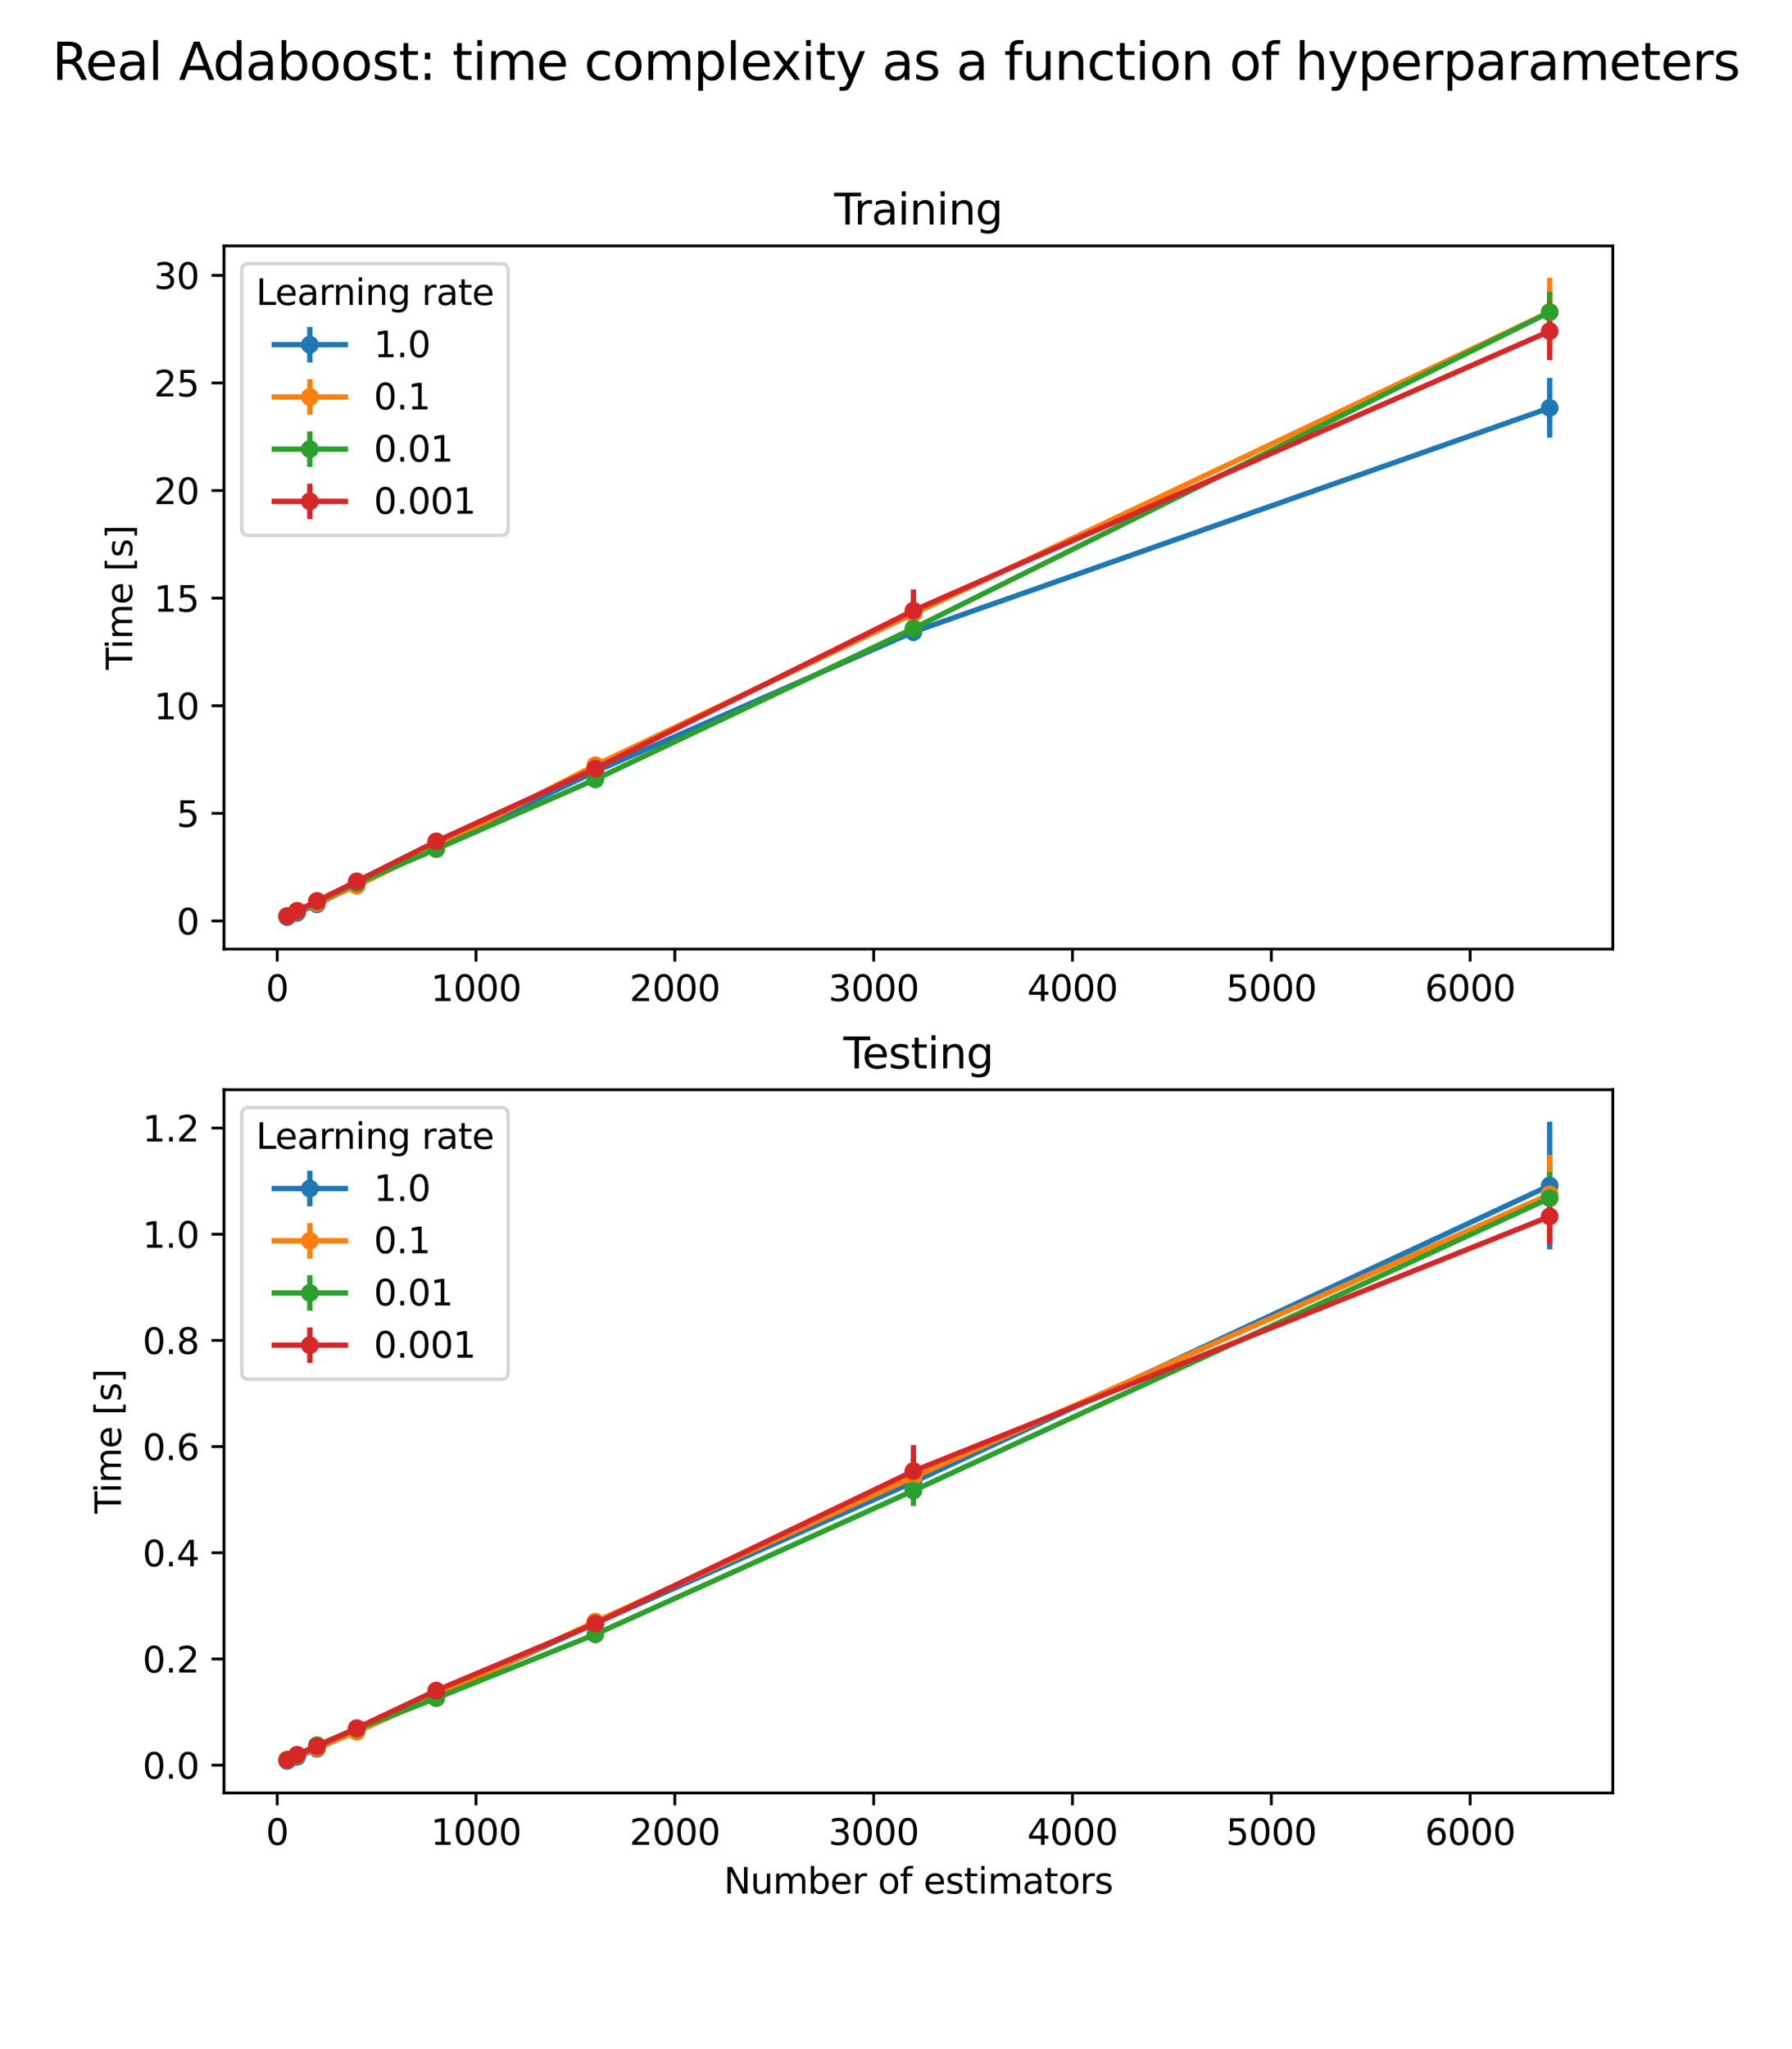 <?xml version="1.0" encoding="utf-8" standalone="no"?>
<!DOCTYPE svg PUBLIC "-//W3C//DTD SVG 1.1//EN"
  "http://www.w3.org/Graphics/SVG/1.1/DTD/svg11.dtd">
<svg xmlns:xlink="http://www.w3.org/1999/xlink" width="504pt" height="576pt" viewBox="0 0 504 576" xmlns="http://www.w3.org/2000/svg" version="1.1">
 <defs>
  <style type="text/css">*{stroke-linejoin: round; stroke-linecap: butt}</style>
 </defs>
 <g id="figure_1">
  <g id="patch_1">
   <path d="M 0 576 
L 504 576 
L 504 0 
L 0 0 
z
" style="fill: #ffffff"/>
  </g>
  <g id="axes_1">
   <g id="patch_2">
    <path d="M 63 266.793 
L 453.6 266.793 
L 453.6 69.12 
L 63 69.12 
z
" style="fill: #ffffff"/>
   </g>
   <g id="matplotlib.axis_1">
    <g id="xtick_1">
     <g id="line2d_1">
      <defs>
       <path id="m197d741c62" d="M 0 0 
L 0 3.5 
" style="stroke: #000000; stroke-width: 0.8"/>
      </defs>
      <g>
       <use xlink:href="#m197d741c62" x="77.959" y="266.793" style="stroke: #000000; stroke-width: 0.8"/>
      </g>
     </g>
     <g id="text_1">
      <!-- 0 -->
      <g transform="translate(74.777 281.391)scale(0.1 -0.1)">
       <defs>
        <path id="DejaVuSans-30" d="M 2034 4250 
Q 1547 4250 1301 3770 
Q 1056 3291 1056 2328 
Q 1056 1369 1301 889 
Q 1547 409 2034 409 
Q 2525 409 2770 889 
Q 3016 1369 3016 2328 
Q 3016 3291 2770 3770 
Q 2525 4250 2034 4250 
z
M 2034 4750 
Q 2819 4750 3233 4129 
Q 3647 3509 3647 2328 
Q 3647 1150 3233 529 
Q 2819 -91 2034 -91 
Q 1250 -91 836 529 
Q 422 1150 422 2328 
Q 422 3509 836 4129 
Q 1250 4750 2034 4750 
z
" transform="scale(0.016)"/>
       </defs>
       <use xlink:href="#DejaVuSans-30"/>
      </g>
     </g>
    </g>
    <g id="xtick_2">
     <g id="line2d_2">
      <g>
       <use xlink:href="#m197d741c62" x="133.878" y="266.793" style="stroke: #000000; stroke-width: 0.8"/>
      </g>
     </g>
     <g id="text_2">
      <!-- 1000 -->
      <g transform="translate(121.153 281.391)scale(0.1 -0.1)">
       <defs>
        <path id="DejaVuSans-31" d="M 794 531 
L 1825 531 
L 1825 4091 
L 703 3866 
L 703 4441 
L 1819 4666 
L 2450 4666 
L 2450 531 
L 3481 531 
L 3481 0 
L 794 0 
L 794 531 
z
" transform="scale(0.016)"/>
       </defs>
       <use xlink:href="#DejaVuSans-31"/>
       <use xlink:href="#DejaVuSans-30" x="63.623"/>
       <use xlink:href="#DejaVuSans-30" x="127.246"/>
       <use xlink:href="#DejaVuSans-30" x="190.869"/>
      </g>
     </g>
    </g>
    <g id="xtick_3">
     <g id="line2d_3">
      <g>
       <use xlink:href="#m197d741c62" x="189.798" y="266.793" style="stroke: #000000; stroke-width: 0.8"/>
      </g>
     </g>
     <g id="text_3">
      <!-- 2000 -->
      <g transform="translate(177.073 281.391)scale(0.1 -0.1)">
       <defs>
        <path id="DejaVuSans-32" d="M 1228 531 
L 3431 531 
L 3431 0 
L 469 0 
L 469 531 
Q 828 903 1448 1529 
Q 2069 2156 2228 2338 
Q 2531 2678 2651 2914 
Q 2772 3150 2772 3378 
Q 2772 3750 2511 3984 
Q 2250 4219 1831 4219 
Q 1534 4219 1204 4116 
Q 875 4013 500 3803 
L 500 4441 
Q 881 4594 1212 4672 
Q 1544 4750 1819 4750 
Q 2544 4750 2975 4387 
Q 3406 4025 3406 3419 
Q 3406 3131 3298 2873 
Q 3191 2616 2906 2266 
Q 2828 2175 2409 1742 
Q 1991 1309 1228 531 
z
" transform="scale(0.016)"/>
       </defs>
       <use xlink:href="#DejaVuSans-32"/>
       <use xlink:href="#DejaVuSans-30" x="63.623"/>
       <use xlink:href="#DejaVuSans-30" x="127.246"/>
       <use xlink:href="#DejaVuSans-30" x="190.869"/>
      </g>
     </g>
    </g>
    <g id="xtick_4">
     <g id="line2d_4">
      <g>
       <use xlink:href="#m197d741c62" x="245.718" y="266.793" style="stroke: #000000; stroke-width: 0.8"/>
      </g>
     </g>
     <g id="text_4">
      <!-- 3000 -->
      <g transform="translate(232.993 281.391)scale(0.1 -0.1)">
       <defs>
        <path id="DejaVuSans-33" d="M 2597 2516 
Q 3050 2419 3304 2112 
Q 3559 1806 3559 1356 
Q 3559 666 3084 287 
Q 2609 -91 1734 -91 
Q 1441 -91 1130 -33 
Q 819 25 488 141 
L 488 750 
Q 750 597 1062 519 
Q 1375 441 1716 441 
Q 2309 441 2620 675 
Q 2931 909 2931 1356 
Q 2931 1769 2642 2001 
Q 2353 2234 1838 2234 
L 1294 2234 
L 1294 2753 
L 1863 2753 
Q 2328 2753 2575 2939 
Q 2822 3125 2822 3475 
Q 2822 3834 2567 4026 
Q 2313 4219 1838 4219 
Q 1578 4219 1281 4162 
Q 984 4106 628 3988 
L 628 4550 
Q 988 4650 1302 4700 
Q 1616 4750 1894 4750 
Q 2613 4750 3031 4423 
Q 3450 4097 3450 3541 
Q 3450 3153 3228 2886 
Q 3006 2619 2597 2516 
z
" transform="scale(0.016)"/>
       </defs>
       <use xlink:href="#DejaVuSans-33"/>
       <use xlink:href="#DejaVuSans-30" x="63.623"/>
       <use xlink:href="#DejaVuSans-30" x="127.246"/>
       <use xlink:href="#DejaVuSans-30" x="190.869"/>
      </g>
     </g>
    </g>
    <g id="xtick_5">
     <g id="line2d_5">
      <g>
       <use xlink:href="#m197d741c62" x="301.638" y="266.793" style="stroke: #000000; stroke-width: 0.8"/>
      </g>
     </g>
     <g id="text_5">
      <!-- 4000 -->
      <g transform="translate(288.913 281.391)scale(0.1 -0.1)">
       <defs>
        <path id="DejaVuSans-34" d="M 2419 4116 
L 825 1625 
L 2419 1625 
L 2419 4116 
z
M 2253 4666 
L 3047 4666 
L 3047 1625 
L 3713 1625 
L 3713 1100 
L 3047 1100 
L 3047 0 
L 2419 0 
L 2419 1100 
L 313 1100 
L 313 1709 
L 2253 4666 
z
" transform="scale(0.016)"/>
       </defs>
       <use xlink:href="#DejaVuSans-34"/>
       <use xlink:href="#DejaVuSans-30" x="63.623"/>
       <use xlink:href="#DejaVuSans-30" x="127.246"/>
       <use xlink:href="#DejaVuSans-30" x="190.869"/>
      </g>
     </g>
    </g>
    <g id="xtick_6">
     <g id="line2d_6">
      <g>
       <use xlink:href="#m197d741c62" x="357.558" y="266.793" style="stroke: #000000; stroke-width: 0.8"/>
      </g>
     </g>
     <g id="text_6">
      <!-- 5000 -->
      <g transform="translate(344.833 281.391)scale(0.1 -0.1)">
       <defs>
        <path id="DejaVuSans-35" d="M 691 4666 
L 3169 4666 
L 3169 4134 
L 1269 4134 
L 1269 2991 
Q 1406 3038 1543 3061 
Q 1681 3084 1819 3084 
Q 2600 3084 3056 2656 
Q 3513 2228 3513 1497 
Q 3513 744 3044 326 
Q 2575 -91 1722 -91 
Q 1428 -91 1123 -41 
Q 819 9 494 109 
L 494 744 
Q 775 591 1075 516 
Q 1375 441 1709 441 
Q 2250 441 2565 725 
Q 2881 1009 2881 1497 
Q 2881 1984 2565 2268 
Q 2250 2553 1709 2553 
Q 1456 2553 1204 2497 
Q 953 2441 691 2322 
L 691 4666 
z
" transform="scale(0.016)"/>
       </defs>
       <use xlink:href="#DejaVuSans-35"/>
       <use xlink:href="#DejaVuSans-30" x="63.623"/>
       <use xlink:href="#DejaVuSans-30" x="127.246"/>
       <use xlink:href="#DejaVuSans-30" x="190.869"/>
      </g>
     </g>
    </g>
    <g id="xtick_7">
     <g id="line2d_7">
      <g>
       <use xlink:href="#m197d741c62" x="413.478" y="266.793" style="stroke: #000000; stroke-width: 0.8"/>
      </g>
     </g>
     <g id="text_7">
      <!-- 6000 -->
      <g transform="translate(400.753 281.391)scale(0.1 -0.1)">
       <defs>
        <path id="DejaVuSans-36" d="M 2113 2584 
Q 1688 2584 1439 2293 
Q 1191 2003 1191 1497 
Q 1191 994 1439 701 
Q 1688 409 2113 409 
Q 2538 409 2786 701 
Q 3034 994 3034 1497 
Q 3034 2003 2786 2293 
Q 2538 2584 2113 2584 
z
M 3366 4563 
L 3366 3988 
Q 3128 4100 2886 4159 
Q 2644 4219 2406 4219 
Q 1781 4219 1451 3797 
Q 1122 3375 1075 2522 
Q 1259 2794 1537 2939 
Q 1816 3084 2150 3084 
Q 2853 3084 3261 2657 
Q 3669 2231 3669 1497 
Q 3669 778 3244 343 
Q 2819 -91 2113 -91 
Q 1303 -91 875 529 
Q 447 1150 447 2328 
Q 447 3434 972 4092 
Q 1497 4750 2381 4750 
Q 2619 4750 2861 4703 
Q 3103 4656 3366 4563 
z
" transform="scale(0.016)"/>
       </defs>
       <use xlink:href="#DejaVuSans-36"/>
       <use xlink:href="#DejaVuSans-30" x="63.623"/>
       <use xlink:href="#DejaVuSans-30" x="127.246"/>
       <use xlink:href="#DejaVuSans-30" x="190.869"/>
      </g>
     </g>
    </g>
   </g>
   <g id="matplotlib.axis_2">
    <g id="ytick_1">
     <g id="line2d_8">
      <defs>
       <path id="m1fc2f761a6" d="M 0 0 
L -3.5 0 
" style="stroke: #000000; stroke-width: 0.8"/>
      </defs>
      <g>
       <use xlink:href="#m1fc2f761a6" x="63" y="258.883" style="stroke: #000000; stroke-width: 0.8"/>
      </g>
     </g>
     <g id="text_8">
      <!-- 0 -->
      <g transform="translate(49.638 262.682)scale(0.1 -0.1)">
       <use xlink:href="#DejaVuSans-30"/>
      </g>
     </g>
    </g>
    <g id="ytick_2">
     <g id="line2d_9">
      <g>
       <use xlink:href="#m1fc2f761a6" x="63" y="228.636" style="stroke: #000000; stroke-width: 0.8"/>
      </g>
     </g>
     <g id="text_9">
      <!-- 5 -->
      <g transform="translate(49.638 232.435)scale(0.1 -0.1)">
       <use xlink:href="#DejaVuSans-35"/>
      </g>
     </g>
    </g>
    <g id="ytick_3">
     <g id="line2d_10">
      <g>
       <use xlink:href="#m1fc2f761a6" x="63" y="198.389" style="stroke: #000000; stroke-width: 0.8"/>
      </g>
     </g>
     <g id="text_10">
      <!-- 10 -->
      <g transform="translate(43.275 202.188)scale(0.1 -0.1)">
       <use xlink:href="#DejaVuSans-31"/>
       <use xlink:href="#DejaVuSans-30" x="63.623"/>
      </g>
     </g>
    </g>
    <g id="ytick_4">
     <g id="line2d_11">
      <g>
       <use xlink:href="#m1fc2f761a6" x="63" y="168.142" style="stroke: #000000; stroke-width: 0.8"/>
      </g>
     </g>
     <g id="text_11">
      <!-- 15 -->
      <g transform="translate(43.275 171.941)scale(0.1 -0.1)">
       <use xlink:href="#DejaVuSans-31"/>
       <use xlink:href="#DejaVuSans-35" x="63.623"/>
      </g>
     </g>
    </g>
    <g id="ytick_5">
     <g id="line2d_12">
      <g>
       <use xlink:href="#m1fc2f761a6" x="63" y="137.895" style="stroke: #000000; stroke-width: 0.8"/>
      </g>
     </g>
     <g id="text_12">
      <!-- 20 -->
      <g transform="translate(43.275 141.694)scale(0.1 -0.1)">
       <use xlink:href="#DejaVuSans-32"/>
       <use xlink:href="#DejaVuSans-30" x="63.623"/>
      </g>
     </g>
    </g>
    <g id="ytick_6">
     <g id="line2d_13">
      <g>
       <use xlink:href="#m1fc2f761a6" x="63" y="107.648" style="stroke: #000000; stroke-width: 0.8"/>
      </g>
     </g>
     <g id="text_13">
      <!-- 25 -->
      <g transform="translate(43.275 111.447)scale(0.1 -0.1)">
       <use xlink:href="#DejaVuSans-32"/>
       <use xlink:href="#DejaVuSans-35" x="63.623"/>
      </g>
     </g>
    </g>
    <g id="ytick_7">
     <g id="line2d_14">
      <g>
       <use xlink:href="#m1fc2f761a6" x="63" y="77.401" style="stroke: #000000; stroke-width: 0.8"/>
      </g>
     </g>
     <g id="text_14">
      <!-- 30 -->
      <g transform="translate(43.275 81.2)scale(0.1 -0.1)">
       <use xlink:href="#DejaVuSans-33"/>
       <use xlink:href="#DejaVuSans-30" x="63.623"/>
      </g>
     </g>
    </g>
    <g id="text_15">
     <!-- Time [s] -->
     <g transform="translate(37.195 188.285)rotate(-90)scale(0.1 -0.1)">
      <defs>
       <path id="DejaVuSans-54" d="M -19 4666 
L 3928 4666 
L 3928 4134 
L 2272 4134 
L 2272 0 
L 1638 0 
L 1638 4134 
L -19 4134 
L -19 4666 
z
" transform="scale(0.016)"/>
       <path id="DejaVuSans-69" d="M 603 3500 
L 1178 3500 
L 1178 0 
L 603 0 
L 603 3500 
z
M 603 4863 
L 1178 4863 
L 1178 4134 
L 603 4134 
L 603 4863 
z
" transform="scale(0.016)"/>
       <path id="DejaVuSans-6d" d="M 3328 2828 
Q 3544 3216 3844 3400 
Q 4144 3584 4550 3584 
Q 5097 3584 5394 3201 
Q 5691 2819 5691 2113 
L 5691 0 
L 5113 0 
L 5113 2094 
Q 5113 2597 4934 2840 
Q 4756 3084 4391 3084 
Q 3944 3084 3684 2787 
Q 3425 2491 3425 1978 
L 3425 0 
L 2847 0 
L 2847 2094 
Q 2847 2600 2669 2842 
Q 2491 3084 2119 3084 
Q 1678 3084 1418 2786 
Q 1159 2488 1159 1978 
L 1159 0 
L 581 0 
L 581 3500 
L 1159 3500 
L 1159 2956 
Q 1356 3278 1631 3431 
Q 1906 3584 2284 3584 
Q 2666 3584 2933 3390 
Q 3200 3197 3328 2828 
z
" transform="scale(0.016)"/>
       <path id="DejaVuSans-65" d="M 3597 1894 
L 3597 1613 
L 953 1613 
Q 991 1019 1311 708 
Q 1631 397 2203 397 
Q 2534 397 2845 478 
Q 3156 559 3463 722 
L 3463 178 
Q 3153 47 2828 -22 
Q 2503 -91 2169 -91 
Q 1331 -91 842 396 
Q 353 884 353 1716 
Q 353 2575 817 3079 
Q 1281 3584 2069 3584 
Q 2775 3584 3186 3129 
Q 3597 2675 3597 1894 
z
M 3022 2063 
Q 3016 2534 2758 2815 
Q 2500 3097 2075 3097 
Q 1594 3097 1305 2825 
Q 1016 2553 972 2059 
L 3022 2063 
z
" transform="scale(0.016)"/>
       <path id="DejaVuSans-20" transform="scale(0.016)"/>
       <path id="DejaVuSans-5b" d="M 550 4863 
L 1875 4863 
L 1875 4416 
L 1125 4416 
L 1125 -397 
L 1875 -397 
L 1875 -844 
L 550 -844 
L 550 4863 
z
" transform="scale(0.016)"/>
       <path id="DejaVuSans-73" d="M 2834 3397 
L 2834 2853 
Q 2591 2978 2328 3040 
Q 2066 3103 1784 3103 
Q 1356 3103 1142 2972 
Q 928 2841 928 2578 
Q 928 2378 1081 2264 
Q 1234 2150 1697 2047 
L 1894 2003 
Q 2506 1872 2764 1633 
Q 3022 1394 3022 966 
Q 3022 478 2636 193 
Q 2250 -91 1575 -91 
Q 1294 -91 989 -36 
Q 684 19 347 128 
L 347 722 
Q 666 556 975 473 
Q 1284 391 1588 391 
Q 1994 391 2212 530 
Q 2431 669 2431 922 
Q 2431 1156 2273 1281 
Q 2116 1406 1581 1522 
L 1381 1569 
Q 847 1681 609 1914 
Q 372 2147 372 2553 
Q 372 3047 722 3315 
Q 1072 3584 1716 3584 
Q 2034 3584 2315 3537 
Q 2597 3491 2834 3397 
z
" transform="scale(0.016)"/>
       <path id="DejaVuSans-5d" d="M 1947 4863 
L 1947 -844 
L 622 -844 
L 622 -397 
L 1369 -397 
L 1369 4416 
L 622 4416 
L 622 4863 
L 1947 4863 
z
" transform="scale(0.016)"/>
      </defs>
      <use xlink:href="#DejaVuSans-54"/>
      <use xlink:href="#DejaVuSans-69" x="57.959"/>
      <use xlink:href="#DejaVuSans-6d" x="85.742"/>
      <use xlink:href="#DejaVuSans-65" x="183.154"/>
      <use xlink:href="#DejaVuSans-20" x="244.678"/>
      <use xlink:href="#DejaVuSans-5b" x="276.465"/>
      <use xlink:href="#DejaVuSans-73" x="315.479"/>
      <use xlink:href="#DejaVuSans-5d" x="367.578"/>
     </g>
    </g>
   </g>
   <g id="LineCollection_1">
    <path d="M 80.755 257.808 
L 80.755 257.768 
" clip-path="url(#pa0baefed28)" style="fill: none; stroke: #1f77b4; stroke-width: 1.5"/>
    <path d="M 83.551 256.677 
L 83.551 256.539 
" clip-path="url(#pa0baefed28)" style="fill: none; stroke: #1f77b4; stroke-width: 1.5"/>
    <path d="M 89.143 254.244 
L 89.143 254.162 
" clip-path="url(#pa0baefed28)" style="fill: none; stroke: #1f77b4; stroke-width: 1.5"/>
    <path d="M 100.326 248.972 
L 100.326 248.318 
" clip-path="url(#pa0baefed28)" style="fill: none; stroke: #1f77b4; stroke-width: 1.5"/>
    <path d="M 122.694 238.346 
L 122.694 237.955 
" clip-path="url(#pa0baefed28)" style="fill: none; stroke: #1f77b4; stroke-width: 1.5"/>
    <path d="M 167.43 217.14 
L 167.43 216.622 
" clip-path="url(#pa0baefed28)" style="fill: none; stroke: #1f77b4; stroke-width: 1.5"/>
    <path d="M 256.902 178.345 
L 256.902 176.91 
" clip-path="url(#pa0baefed28)" style="fill: none; stroke: #1f77b4; stroke-width: 1.5"/>
    <path d="M 435.845 123.045 
L 435.845 106.252 
" clip-path="url(#pa0baefed28)" style="fill: none; stroke: #1f77b4; stroke-width: 1.5"/>
   </g>
   <g id="LineCollection_2">
    <path d="M 80.755 257.562 
L 80.755 257.537 
" clip-path="url(#pa0baefed28)" style="fill: none; stroke: #ff7f0e; stroke-width: 1.5"/>
    <path d="M 83.551 256.239 
L 83.551 256.177 
" clip-path="url(#pa0baefed28)" style="fill: none; stroke: #ff7f0e; stroke-width: 1.5"/>
    <path d="M 89.143 254.034 
L 89.143 253.614 
" clip-path="url(#pa0baefed28)" style="fill: none; stroke: #ff7f0e; stroke-width: 1.5"/>
    <path d="M 100.326 249.095 
L 100.326 248.839 
" clip-path="url(#pa0baefed28)" style="fill: none; stroke: #ff7f0e; stroke-width: 1.5"/>
    <path d="M 122.694 238.796 
L 122.694 237.446 
" clip-path="url(#pa0baefed28)" style="fill: none; stroke: #ff7f0e; stroke-width: 1.5"/>
    <path d="M 167.43 217.279 
L 167.43 212.932 
" clip-path="url(#pa0baefed28)" style="fill: none; stroke: #ff7f0e; stroke-width: 1.5"/>
    <path d="M 256.902 177.019 
L 256.902 168.026 
" clip-path="url(#pa0baefed28)" style="fill: none; stroke: #ff7f0e; stroke-width: 1.5"/>
    <path d="M 435.845 97.361 
L 435.845 78.105 
" clip-path="url(#pa0baefed28)" style="fill: none; stroke: #ff7f0e; stroke-width: 1.5"/>
   </g>
   <g id="LineCollection_3">
    <path d="M 80.755 257.583 
L 80.755 257.416 
" clip-path="url(#pa0baefed28)" style="fill: none; stroke: #2ca02c; stroke-width: 1.5"/>
    <path d="M 83.551 256.153 
L 83.551 256.051 
" clip-path="url(#pa0baefed28)" style="fill: none; stroke: #2ca02c; stroke-width: 1.5"/>
    <path d="M 89.143 253.484 
L 89.143 253.284 
" clip-path="url(#pa0baefed28)" style="fill: none; stroke: #2ca02c; stroke-width: 1.5"/>
    <path d="M 100.326 248.511 
L 100.326 247.916 
" clip-path="url(#pa0baefed28)" style="fill: none; stroke: #2ca02c; stroke-width: 1.5"/>
    <path d="M 122.694 239.822 
L 122.694 237.552 
" clip-path="url(#pa0baefed28)" style="fill: none; stroke: #2ca02c; stroke-width: 1.5"/>
    <path d="M 167.43 219.935 
L 167.43 218.245 
" clip-path="url(#pa0baefed28)" style="fill: none; stroke: #2ca02c; stroke-width: 1.5"/>
    <path d="M 256.902 180.235 
L 256.902 173.075 
" clip-path="url(#pa0baefed28)" style="fill: none; stroke: #2ca02c; stroke-width: 1.5"/>
    <path d="M 435.845 93.453 
L 435.845 81.998 
" clip-path="url(#pa0baefed28)" style="fill: none; stroke: #2ca02c; stroke-width: 1.5"/>
   </g>
   <g id="LineCollection_4">
    <path d="M 80.755 257.562 
L 80.755 257.471 
" clip-path="url(#pa0baefed28)" style="fill: none; stroke: #d62728; stroke-width: 1.5"/>
    <path d="M 83.551 256.206 
L 83.551 255.846 
" clip-path="url(#pa0baefed28)" style="fill: none; stroke: #d62728; stroke-width: 1.5"/>
    <path d="M 89.143 253.433 
L 89.143 253.081 
" clip-path="url(#pa0baefed28)" style="fill: none; stroke: #d62728; stroke-width: 1.5"/>
    <path d="M 100.326 248.253 
L 100.326 247.254 
" clip-path="url(#pa0baefed28)" style="fill: none; stroke: #d62728; stroke-width: 1.5"/>
    <path d="M 122.694 237.808 
L 122.694 235.216 
" clip-path="url(#pa0baefed28)" style="fill: none; stroke: #d62728; stroke-width: 1.5"/>
    <path d="M 167.43 218.008 
L 167.43 214.115 
" clip-path="url(#pa0baefed28)" style="fill: none; stroke: #d62728; stroke-width: 1.5"/>
    <path d="M 256.902 177.562 
L 256.902 165.695 
" clip-path="url(#pa0baefed28)" style="fill: none; stroke: #d62728; stroke-width: 1.5"/>
    <path d="M 435.845 101.219 
L 435.845 84.963 
" clip-path="url(#pa0baefed28)" style="fill: none; stroke: #d62728; stroke-width: 1.5"/>
   </g>
   <g id="line2d_15">
    <path d="M 80.755 257.788 
L 83.551 256.608 
L 89.143 254.203 
L 100.326 248.645 
L 122.694 238.151 
L 167.43 216.881 
L 256.902 177.628 
L 435.845 114.649 
" clip-path="url(#pa0baefed28)" style="fill: none; stroke: #1f77b4; stroke-width: 1.5; stroke-linecap: square"/>
    <defs>
     <path id="me51305f139" d="M 0 2 
C 0.53 2 1.039 1.789 1.414 1.414 
C 1.789 1.039 2 0.53 2 0 
C 2 -0.53 1.789 -1.039 1.414 -1.414 
C 1.039 -1.789 0.53 -2 0 -2 
C -0.53 -2 -1.039 -1.789 -1.414 -1.414 
C -1.789 -1.039 -2 -0.53 -2 0 
C -2 0.53 -1.789 1.039 -1.414 1.414 
C -1.039 1.789 -0.53 2 0 2 
z
" style="stroke: #1f77b4"/>
    </defs>
    <g clip-path="url(#pa0baefed28)">
     <use xlink:href="#me51305f139" x="80.755" y="257.788" style="fill: #1f77b4; stroke: #1f77b4"/>
     <use xlink:href="#me51305f139" x="83.551" y="256.608" style="fill: #1f77b4; stroke: #1f77b4"/>
     <use xlink:href="#me51305f139" x="89.143" y="254.203" style="fill: #1f77b4; stroke: #1f77b4"/>
     <use xlink:href="#me51305f139" x="100.326" y="248.645" style="fill: #1f77b4; stroke: #1f77b4"/>
     <use xlink:href="#me51305f139" x="122.694" y="238.151" style="fill: #1f77b4; stroke: #1f77b4"/>
     <use xlink:href="#me51305f139" x="167.43" y="216.881" style="fill: #1f77b4; stroke: #1f77b4"/>
     <use xlink:href="#me51305f139" x="256.902" y="177.628" style="fill: #1f77b4; stroke: #1f77b4"/>
     <use xlink:href="#me51305f139" x="435.845" y="114.649" style="fill: #1f77b4; stroke: #1f77b4"/>
    </g>
   </g>
   <g id="line2d_16">
    <path d="M 80.755 257.55 
L 83.551 256.208 
L 89.143 253.824 
L 100.326 248.967 
L 122.694 238.121 
L 167.43 215.105 
L 256.902 172.522 
L 435.845 87.733 
" clip-path="url(#pa0baefed28)" style="fill: none; stroke: #ff7f0e; stroke-width: 1.5; stroke-linecap: square"/>
    <defs>
     <path id="m37643df5ed" d="M 0 2 
C 0.53 2 1.039 1.789 1.414 1.414 
C 1.789 1.039 2 0.53 2 0 
C 2 -0.53 1.789 -1.039 1.414 -1.414 
C 1.039 -1.789 0.53 -2 0 -2 
C -0.53 -2 -1.039 -1.789 -1.414 -1.414 
C -1.789 -1.039 -2 -0.53 -2 0 
C -2 0.53 -1.789 1.039 -1.414 1.414 
C -1.039 1.789 -0.53 2 0 2 
z
" style="stroke: #ff7f0e"/>
    </defs>
    <g clip-path="url(#pa0baefed28)">
     <use xlink:href="#m37643df5ed" x="80.755" y="257.55" style="fill: #ff7f0e; stroke: #ff7f0e"/>
     <use xlink:href="#m37643df5ed" x="83.551" y="256.208" style="fill: #ff7f0e; stroke: #ff7f0e"/>
     <use xlink:href="#m37643df5ed" x="89.143" y="253.824" style="fill: #ff7f0e; stroke: #ff7f0e"/>
     <use xlink:href="#m37643df5ed" x="100.326" y="248.967" style="fill: #ff7f0e; stroke: #ff7f0e"/>
     <use xlink:href="#m37643df5ed" x="122.694" y="238.121" style="fill: #ff7f0e; stroke: #ff7f0e"/>
     <use xlink:href="#m37643df5ed" x="167.43" y="215.105" style="fill: #ff7f0e; stroke: #ff7f0e"/>
     <use xlink:href="#m37643df5ed" x="256.902" y="172.522" style="fill: #ff7f0e; stroke: #ff7f0e"/>
     <use xlink:href="#m37643df5ed" x="435.845" y="87.733" style="fill: #ff7f0e; stroke: #ff7f0e"/>
    </g>
   </g>
   <g id="line2d_17">
    <path d="M 80.755 257.499 
L 83.551 256.102 
L 89.143 253.384 
L 100.326 248.214 
L 122.694 238.687 
L 167.43 219.09 
L 256.902 176.655 
L 435.845 87.725 
" clip-path="url(#pa0baefed28)" style="fill: none; stroke: #2ca02c; stroke-width: 1.5; stroke-linecap: square"/>
    <defs>
     <path id="mdec1e9efde" d="M 0 2 
C 0.53 2 1.039 1.789 1.414 1.414 
C 1.789 1.039 2 0.53 2 0 
C 2 -0.53 1.789 -1.039 1.414 -1.414 
C 1.039 -1.789 0.53 -2 0 -2 
C -0.53 -2 -1.039 -1.789 -1.414 -1.414 
C -1.789 -1.039 -2 -0.53 -2 0 
C -2 0.53 -1.789 1.039 -1.414 1.414 
C -1.039 1.789 -0.53 2 0 2 
z
" style="stroke: #2ca02c"/>
    </defs>
    <g clip-path="url(#pa0baefed28)">
     <use xlink:href="#mdec1e9efde" x="80.755" y="257.499" style="fill: #2ca02c; stroke: #2ca02c"/>
     <use xlink:href="#mdec1e9efde" x="83.551" y="256.102" style="fill: #2ca02c; stroke: #2ca02c"/>
     <use xlink:href="#mdec1e9efde" x="89.143" y="253.384" style="fill: #2ca02c; stroke: #2ca02c"/>
     <use xlink:href="#mdec1e9efde" x="100.326" y="248.214" style="fill: #2ca02c; stroke: #2ca02c"/>
     <use xlink:href="#mdec1e9efde" x="122.694" y="238.687" style="fill: #2ca02c; stroke: #2ca02c"/>
     <use xlink:href="#mdec1e9efde" x="167.43" y="219.09" style="fill: #2ca02c; stroke: #2ca02c"/>
     <use xlink:href="#mdec1e9efde" x="256.902" y="176.655" style="fill: #2ca02c; stroke: #2ca02c"/>
     <use xlink:href="#mdec1e9efde" x="435.845" y="87.725" style="fill: #2ca02c; stroke: #2ca02c"/>
    </g>
   </g>
   <g id="line2d_18">
    <path d="M 80.755 257.517 
L 83.551 256.026 
L 89.143 253.257 
L 100.326 247.754 
L 122.694 236.512 
L 167.43 216.061 
L 256.902 171.628 
L 435.845 93.091 
" clip-path="url(#pa0baefed28)" style="fill: none; stroke: #d62728; stroke-width: 1.5; stroke-linecap: square"/>
    <defs>
     <path id="mbffcd62e04" d="M 0 2 
C 0.53 2 1.039 1.789 1.414 1.414 
C 1.789 1.039 2 0.53 2 0 
C 2 -0.53 1.789 -1.039 1.414 -1.414 
C 1.039 -1.789 0.53 -2 0 -2 
C -0.53 -2 -1.039 -1.789 -1.414 -1.414 
C -1.789 -1.039 -2 -0.53 -2 0 
C -2 0.53 -1.789 1.039 -1.414 1.414 
C -1.039 1.789 -0.53 2 0 2 
z
" style="stroke: #d62728"/>
    </defs>
    <g clip-path="url(#pa0baefed28)">
     <use xlink:href="#mbffcd62e04" x="80.755" y="257.517" style="fill: #d62728; stroke: #d62728"/>
     <use xlink:href="#mbffcd62e04" x="83.551" y="256.026" style="fill: #d62728; stroke: #d62728"/>
     <use xlink:href="#mbffcd62e04" x="89.143" y="253.257" style="fill: #d62728; stroke: #d62728"/>
     <use xlink:href="#mbffcd62e04" x="100.326" y="247.754" style="fill: #d62728; stroke: #d62728"/>
     <use xlink:href="#mbffcd62e04" x="122.694" y="236.512" style="fill: #d62728; stroke: #d62728"/>
     <use xlink:href="#mbffcd62e04" x="167.43" y="216.061" style="fill: #d62728; stroke: #d62728"/>
     <use xlink:href="#mbffcd62e04" x="256.902" y="171.628" style="fill: #d62728; stroke: #d62728"/>
     <use xlink:href="#mbffcd62e04" x="435.845" y="93.091" style="fill: #d62728; stroke: #d62728"/>
    </g>
   </g>
   <g id="patch_3">
    <path d="M 63 266.793 
L 63 69.12 
" style="fill: none; stroke: #000000; stroke-width: 0.8; stroke-linejoin: miter; stroke-linecap: square"/>
   </g>
   <g id="patch_4">
    <path d="M 453.6 266.793 
L 453.6 69.12 
" style="fill: none; stroke: #000000; stroke-width: 0.8; stroke-linejoin: miter; stroke-linecap: square"/>
   </g>
   <g id="patch_5">
    <path d="M 63 266.793 
L 453.6 266.793 
" style="fill: none; stroke: #000000; stroke-width: 0.8; stroke-linejoin: miter; stroke-linecap: square"/>
   </g>
   <g id="patch_6">
    <path d="M 63 69.12 
L 453.6 69.12 
" style="fill: none; stroke: #000000; stroke-width: 0.8; stroke-linejoin: miter; stroke-linecap: square"/>
   </g>
   <g id="text_16">
    <!-- Training -->
    <g transform="translate(234.629 63.12)scale(0.12 -0.12)">
     <defs>
      <path id="DejaVuSans-72" d="M 2631 2963 
Q 2534 3019 2420 3045 
Q 2306 3072 2169 3072 
Q 1681 3072 1420 2755 
Q 1159 2438 1159 1844 
L 1159 0 
L 581 0 
L 581 3500 
L 1159 3500 
L 1159 2956 
Q 1341 3275 1631 3429 
Q 1922 3584 2338 3584 
Q 2397 3584 2469 3576 
Q 2541 3569 2628 3553 
L 2631 2963 
z
" transform="scale(0.016)"/>
      <path id="DejaVuSans-61" d="M 2194 1759 
Q 1497 1759 1228 1600 
Q 959 1441 959 1056 
Q 959 750 1161 570 
Q 1363 391 1709 391 
Q 2188 391 2477 730 
Q 2766 1069 2766 1631 
L 2766 1759 
L 2194 1759 
z
M 3341 1997 
L 3341 0 
L 2766 0 
L 2766 531 
Q 2569 213 2275 61 
Q 1981 -91 1556 -91 
Q 1019 -91 701 211 
Q 384 513 384 1019 
Q 384 1609 779 1909 
Q 1175 2209 1959 2209 
L 2766 2209 
L 2766 2266 
Q 2766 2663 2505 2880 
Q 2244 3097 1772 3097 
Q 1472 3097 1187 3025 
Q 903 2953 641 2809 
L 641 3341 
Q 956 3463 1253 3523 
Q 1550 3584 1831 3584 
Q 2591 3584 2966 3190 
Q 3341 2797 3341 1997 
z
" transform="scale(0.016)"/>
      <path id="DejaVuSans-6e" d="M 3513 2113 
L 3513 0 
L 2938 0 
L 2938 2094 
Q 2938 2591 2744 2837 
Q 2550 3084 2163 3084 
Q 1697 3084 1428 2787 
Q 1159 2491 1159 1978 
L 1159 0 
L 581 0 
L 581 3500 
L 1159 3500 
L 1159 2956 
Q 1366 3272 1645 3428 
Q 1925 3584 2291 3584 
Q 2894 3584 3203 3211 
Q 3513 2838 3513 2113 
z
" transform="scale(0.016)"/>
      <path id="DejaVuSans-67" d="M 2906 1791 
Q 2906 2416 2648 2759 
Q 2391 3103 1925 3103 
Q 1463 3103 1205 2759 
Q 947 2416 947 1791 
Q 947 1169 1205 825 
Q 1463 481 1925 481 
Q 2391 481 2648 825 
Q 2906 1169 2906 1791 
z
M 3481 434 
Q 3481 -459 3084 -895 
Q 2688 -1331 1869 -1331 
Q 1566 -1331 1297 -1286 
Q 1028 -1241 775 -1147 
L 775 -588 
Q 1028 -725 1275 -790 
Q 1522 -856 1778 -856 
Q 2344 -856 2625 -561 
Q 2906 -266 2906 331 
L 2906 616 
Q 2728 306 2450 153 
Q 2172 0 1784 0 
Q 1141 0 747 490 
Q 353 981 353 1791 
Q 353 2603 747 3093 
Q 1141 3584 1784 3584 
Q 2172 3584 2450 3431 
Q 2728 3278 2906 2969 
L 2906 3500 
L 3481 3500 
L 3481 434 
z
" transform="scale(0.016)"/>
     </defs>
     <use xlink:href="#DejaVuSans-54"/>
     <use xlink:href="#DejaVuSans-72" x="46.334"/>
     <use xlink:href="#DejaVuSans-61" x="87.447"/>
     <use xlink:href="#DejaVuSans-69" x="148.727"/>
     <use xlink:href="#DejaVuSans-6e" x="176.51"/>
     <use xlink:href="#DejaVuSans-69" x="239.889"/>
     <use xlink:href="#DejaVuSans-6e" x="267.672"/>
     <use xlink:href="#DejaVuSans-67" x="331.051"/>
    </g>
   </g>
   <g id="legend_1">
    <g id="patch_7">
     <path d="M 70 150.511 
L 140.906 150.511 
Q 142.906 150.511 142.906 148.511 
L 142.906 76.12 
Q 142.906 74.12 140.906 74.12 
L 70 74.12 
Q 68 74.12 68 76.12 
L 68 148.511 
Q 68 150.511 70 150.511 
z
" style="fill: #ffffff; opacity: 0.8; stroke: #cccccc; stroke-linejoin: miter"/>
    </g>
    <g id="text_17">
     <!-- Learning rate -->
     <g transform="translate(72 85.718)scale(0.1 -0.1)">
      <defs>
       <path id="DejaVuSans-4c" d="M 628 4666 
L 1259 4666 
L 1259 531 
L 3531 531 
L 3531 0 
L 628 0 
L 628 4666 
z
" transform="scale(0.016)"/>
       <path id="DejaVuSans-74" d="M 1172 4494 
L 1172 3500 
L 2356 3500 
L 2356 3053 
L 1172 3053 
L 1172 1153 
Q 1172 725 1289 603 
Q 1406 481 1766 481 
L 2356 481 
L 2356 0 
L 1766 0 
Q 1100 0 847 248 
Q 594 497 594 1153 
L 594 3053 
L 172 3053 
L 172 3500 
L 594 3500 
L 594 4494 
L 1172 4494 
z
" transform="scale(0.016)"/>
      </defs>
      <use xlink:href="#DejaVuSans-4c"/>
      <use xlink:href="#DejaVuSans-65" x="53.963"/>
      <use xlink:href="#DejaVuSans-61" x="115.486"/>
      <use xlink:href="#DejaVuSans-72" x="176.766"/>
      <use xlink:href="#DejaVuSans-6e" x="216.129"/>
      <use xlink:href="#DejaVuSans-69" x="279.508"/>
      <use xlink:href="#DejaVuSans-6e" x="307.291"/>
      <use xlink:href="#DejaVuSans-67" x="370.67"/>
      <use xlink:href="#DejaVuSans-20" x="434.146"/>
      <use xlink:href="#DejaVuSans-72" x="465.934"/>
      <use xlink:href="#DejaVuSans-61" x="507.047"/>
      <use xlink:href="#DejaVuSans-74" x="568.326"/>
      <use xlink:href="#DejaVuSans-65" x="607.535"/>
     </g>
    </g>
    <g id="LineCollection_5">
     <path d="M 87.139 101.897 
L 87.139 91.897 
" style="fill: none; stroke: #1f77b4; stroke-width: 1.5"/>
    </g>
    <g id="line2d_19">
     <path d="M 77.139 96.897 
L 97.139 96.897 
" style="fill: none; stroke: #1f77b4; stroke-width: 1.5; stroke-linecap: square"/>
    </g>
    <g id="line2d_20">
     <g>
      <use xlink:href="#me51305f139" x="87.139" y="96.897" style="fill: #1f77b4; stroke: #1f77b4"/>
     </g>
    </g>
    <g id="text_18">
     <!-- 1.0 -->
     <g transform="translate(105.139 100.397)scale(0.1 -0.1)">
      <defs>
       <path id="DejaVuSans-2e" d="M 684 794 
L 1344 794 
L 1344 0 
L 684 0 
L 684 794 
z
" transform="scale(0.016)"/>
      </defs>
      <use xlink:href="#DejaVuSans-31"/>
      <use xlink:href="#DejaVuSans-2e" x="63.623"/>
      <use xlink:href="#DejaVuSans-30" x="95.41"/>
     </g>
    </g>
    <g id="LineCollection_6">
     <path d="M 87.139 116.575 
L 87.139 106.575 
" style="fill: none; stroke: #ff7f0e; stroke-width: 1.5"/>
    </g>
    <g id="line2d_21">
     <path d="M 77.139 111.575 
L 97.139 111.575 
" style="fill: none; stroke: #ff7f0e; stroke-width: 1.5; stroke-linecap: square"/>
    </g>
    <g id="line2d_22">
     <g>
      <use xlink:href="#m37643df5ed" x="87.139" y="111.575" style="fill: #ff7f0e; stroke: #ff7f0e"/>
     </g>
    </g>
    <g id="text_19">
     <!-- 0.1 -->
     <g transform="translate(105.139 115.075)scale(0.1 -0.1)">
      <use xlink:href="#DejaVuSans-30"/>
      <use xlink:href="#DejaVuSans-2e" x="63.623"/>
      <use xlink:href="#DejaVuSans-31" x="95.41"/>
     </g>
    </g>
    <g id="LineCollection_7">
     <path d="M 87.139 131.253 
L 87.139 121.253 
" style="fill: none; stroke: #2ca02c; stroke-width: 1.5"/>
    </g>
    <g id="line2d_23">
     <path d="M 77.139 126.253 
L 97.139 126.253 
" style="fill: none; stroke: #2ca02c; stroke-width: 1.5; stroke-linecap: square"/>
    </g>
    <g id="line2d_24">
     <g>
      <use xlink:href="#mdec1e9efde" x="87.139" y="126.253" style="fill: #2ca02c; stroke: #2ca02c"/>
     </g>
    </g>
    <g id="text_20">
     <!-- 0.01 -->
     <g transform="translate(105.139 129.753)scale(0.1 -0.1)">
      <use xlink:href="#DejaVuSans-30"/>
      <use xlink:href="#DejaVuSans-2e" x="63.623"/>
      <use xlink:href="#DejaVuSans-30" x="95.41"/>
      <use xlink:href="#DejaVuSans-31" x="159.033"/>
     </g>
    </g>
    <g id="LineCollection_8">
     <path d="M 87.139 145.931 
L 87.139 135.931 
" style="fill: none; stroke: #d62728; stroke-width: 1.5"/>
    </g>
    <g id="line2d_25">
     <path d="M 77.139 140.931 
L 97.139 140.931 
" style="fill: none; stroke: #d62728; stroke-width: 1.5; stroke-linecap: square"/>
    </g>
    <g id="line2d_26">
     <g>
      <use xlink:href="#mbffcd62e04" x="87.139" y="140.931" style="fill: #d62728; stroke: #d62728"/>
     </g>
    </g>
    <g id="text_21">
     <!-- 0.001 -->
     <g transform="translate(105.139 144.431)scale(0.1 -0.1)">
      <use xlink:href="#DejaVuSans-30"/>
      <use xlink:href="#DejaVuSans-2e" x="63.623"/>
      <use xlink:href="#DejaVuSans-30" x="95.41"/>
      <use xlink:href="#DejaVuSans-30" x="159.033"/>
      <use xlink:href="#DejaVuSans-31" x="222.656"/>
     </g>
    </g>
   </g>
  </g>
  <g id="axes_2">
   <g id="patch_8">
    <path d="M 63 504 
L 453.6 504 
L 453.6 306.327 
L 63 306.327 
z
" style="fill: #ffffff"/>
   </g>
   <g id="matplotlib.axis_3">
    <g id="xtick_8">
     <g id="line2d_27">
      <g>
       <use xlink:href="#m197d741c62" x="77.959" y="504" style="stroke: #000000; stroke-width: 0.8"/>
      </g>
     </g>
     <g id="text_22">
      <!-- 0 -->
      <g transform="translate(74.777 518.598)scale(0.1 -0.1)">
       <use xlink:href="#DejaVuSans-30"/>
      </g>
     </g>
    </g>
    <g id="xtick_9">
     <g id="line2d_28">
      <g>
       <use xlink:href="#m197d741c62" x="133.878" y="504" style="stroke: #000000; stroke-width: 0.8"/>
      </g>
     </g>
     <g id="text_23">
      <!-- 1000 -->
      <g transform="translate(121.153 518.598)scale(0.1 -0.1)">
       <use xlink:href="#DejaVuSans-31"/>
       <use xlink:href="#DejaVuSans-30" x="63.623"/>
       <use xlink:href="#DejaVuSans-30" x="127.246"/>
       <use xlink:href="#DejaVuSans-30" x="190.869"/>
      </g>
     </g>
    </g>
    <g id="xtick_10">
     <g id="line2d_29">
      <g>
       <use xlink:href="#m197d741c62" x="189.798" y="504" style="stroke: #000000; stroke-width: 0.8"/>
      </g>
     </g>
     <g id="text_24">
      <!-- 2000 -->
      <g transform="translate(177.073 518.598)scale(0.1 -0.1)">
       <use xlink:href="#DejaVuSans-32"/>
       <use xlink:href="#DejaVuSans-30" x="63.623"/>
       <use xlink:href="#DejaVuSans-30" x="127.246"/>
       <use xlink:href="#DejaVuSans-30" x="190.869"/>
      </g>
     </g>
    </g>
    <g id="xtick_11">
     <g id="line2d_30">
      <g>
       <use xlink:href="#m197d741c62" x="245.718" y="504" style="stroke: #000000; stroke-width: 0.8"/>
      </g>
     </g>
     <g id="text_25">
      <!-- 3000 -->
      <g transform="translate(232.993 518.598)scale(0.1 -0.1)">
       <use xlink:href="#DejaVuSans-33"/>
       <use xlink:href="#DejaVuSans-30" x="63.623"/>
       <use xlink:href="#DejaVuSans-30" x="127.246"/>
       <use xlink:href="#DejaVuSans-30" x="190.869"/>
      </g>
     </g>
    </g>
    <g id="xtick_12">
     <g id="line2d_31">
      <g>
       <use xlink:href="#m197d741c62" x="301.638" y="504" style="stroke: #000000; stroke-width: 0.8"/>
      </g>
     </g>
     <g id="text_26">
      <!-- 4000 -->
      <g transform="translate(288.913 518.598)scale(0.1 -0.1)">
       <use xlink:href="#DejaVuSans-34"/>
       <use xlink:href="#DejaVuSans-30" x="63.623"/>
       <use xlink:href="#DejaVuSans-30" x="127.246"/>
       <use xlink:href="#DejaVuSans-30" x="190.869"/>
      </g>
     </g>
    </g>
    <g id="xtick_13">
     <g id="line2d_32">
      <g>
       <use xlink:href="#m197d741c62" x="357.558" y="504" style="stroke: #000000; stroke-width: 0.8"/>
      </g>
     </g>
     <g id="text_27">
      <!-- 5000 -->
      <g transform="translate(344.833 518.598)scale(0.1 -0.1)">
       <use xlink:href="#DejaVuSans-35"/>
       <use xlink:href="#DejaVuSans-30" x="63.623"/>
       <use xlink:href="#DejaVuSans-30" x="127.246"/>
       <use xlink:href="#DejaVuSans-30" x="190.869"/>
      </g>
     </g>
    </g>
    <g id="xtick_14">
     <g id="line2d_33">
      <g>
       <use xlink:href="#m197d741c62" x="413.478" y="504" style="stroke: #000000; stroke-width: 0.8"/>
      </g>
     </g>
     <g id="text_28">
      <!-- 6000 -->
      <g transform="translate(400.753 518.598)scale(0.1 -0.1)">
       <use xlink:href="#DejaVuSans-36"/>
       <use xlink:href="#DejaVuSans-30" x="63.623"/>
       <use xlink:href="#DejaVuSans-30" x="127.246"/>
       <use xlink:href="#DejaVuSans-30" x="190.869"/>
      </g>
     </g>
    </g>
    <g id="text_29">
     <!-- Number of estimators -->
     <g transform="translate(203.572 532.277)scale(0.1 -0.1)">
      <defs>
       <path id="DejaVuSans-4e" d="M 628 4666 
L 1478 4666 
L 3547 763 
L 3547 4666 
L 4159 4666 
L 4159 0 
L 3309 0 
L 1241 3903 
L 1241 0 
L 628 0 
L 628 4666 
z
" transform="scale(0.016)"/>
       <path id="DejaVuSans-75" d="M 544 1381 
L 544 3500 
L 1119 3500 
L 1119 1403 
Q 1119 906 1312 657 
Q 1506 409 1894 409 
Q 2359 409 2629 706 
Q 2900 1003 2900 1516 
L 2900 3500 
L 3475 3500 
L 3475 0 
L 2900 0 
L 2900 538 
Q 2691 219 2414 64 
Q 2138 -91 1772 -91 
Q 1169 -91 856 284 
Q 544 659 544 1381 
z
M 1991 3584 
L 1991 3584 
z
" transform="scale(0.016)"/>
       <path id="DejaVuSans-62" d="M 3116 1747 
Q 3116 2381 2855 2742 
Q 2594 3103 2138 3103 
Q 1681 3103 1420 2742 
Q 1159 2381 1159 1747 
Q 1159 1113 1420 752 
Q 1681 391 2138 391 
Q 2594 391 2855 752 
Q 3116 1113 3116 1747 
z
M 1159 2969 
Q 1341 3281 1617 3432 
Q 1894 3584 2278 3584 
Q 2916 3584 3314 3078 
Q 3713 2572 3713 1747 
Q 3713 922 3314 415 
Q 2916 -91 2278 -91 
Q 1894 -91 1617 61 
Q 1341 213 1159 525 
L 1159 0 
L 581 0 
L 581 4863 
L 1159 4863 
L 1159 2969 
z
" transform="scale(0.016)"/>
       <path id="DejaVuSans-6f" d="M 1959 3097 
Q 1497 3097 1228 2736 
Q 959 2375 959 1747 
Q 959 1119 1226 758 
Q 1494 397 1959 397 
Q 2419 397 2687 759 
Q 2956 1122 2956 1747 
Q 2956 2369 2687 2733 
Q 2419 3097 1959 3097 
z
M 1959 3584 
Q 2709 3584 3137 3096 
Q 3566 2609 3566 1747 
Q 3566 888 3137 398 
Q 2709 -91 1959 -91 
Q 1206 -91 779 398 
Q 353 888 353 1747 
Q 353 2609 779 3096 
Q 1206 3584 1959 3584 
z
" transform="scale(0.016)"/>
       <path id="DejaVuSans-66" d="M 2375 4863 
L 2375 4384 
L 1825 4384 
Q 1516 4384 1395 4259 
Q 1275 4134 1275 3809 
L 1275 3500 
L 2222 3500 
L 2222 3053 
L 1275 3053 
L 1275 0 
L 697 0 
L 697 3053 
L 147 3053 
L 147 3500 
L 697 3500 
L 697 3744 
Q 697 4328 969 4595 
Q 1241 4863 1831 4863 
L 2375 4863 
z
" transform="scale(0.016)"/>
      </defs>
      <use xlink:href="#DejaVuSans-4e"/>
      <use xlink:href="#DejaVuSans-75" x="74.805"/>
      <use xlink:href="#DejaVuSans-6d" x="138.184"/>
      <use xlink:href="#DejaVuSans-62" x="235.596"/>
      <use xlink:href="#DejaVuSans-65" x="299.072"/>
      <use xlink:href="#DejaVuSans-72" x="360.596"/>
      <use xlink:href="#DejaVuSans-20" x="401.709"/>
      <use xlink:href="#DejaVuSans-6f" x="433.496"/>
      <use xlink:href="#DejaVuSans-66" x="494.678"/>
      <use xlink:href="#DejaVuSans-20" x="529.883"/>
      <use xlink:href="#DejaVuSans-65" x="561.67"/>
      <use xlink:href="#DejaVuSans-73" x="623.193"/>
      <use xlink:href="#DejaVuSans-74" x="675.293"/>
      <use xlink:href="#DejaVuSans-69" x="714.502"/>
      <use xlink:href="#DejaVuSans-6d" x="742.285"/>
      <use xlink:href="#DejaVuSans-61" x="839.697"/>
      <use xlink:href="#DejaVuSans-74" x="900.977"/>
      <use xlink:href="#DejaVuSans-6f" x="940.186"/>
      <use xlink:href="#DejaVuSans-72" x="1001.367"/>
      <use xlink:href="#DejaVuSans-73" x="1042.48"/>
     </g>
    </g>
   </g>
   <g id="matplotlib.axis_4">
    <g id="ytick_8">
     <g id="line2d_34">
      <g>
       <use xlink:href="#m1fc2f761a6" x="63" y="496.191" style="stroke: #000000; stroke-width: 0.8"/>
      </g>
     </g>
     <g id="text_30">
      <!-- 0.0 -->
      <g transform="translate(40.097 499.99)scale(0.1 -0.1)">
       <use xlink:href="#DejaVuSans-30"/>
       <use xlink:href="#DejaVuSans-2e" x="63.623"/>
       <use xlink:href="#DejaVuSans-30" x="95.41"/>
      </g>
     </g>
    </g>
    <g id="ytick_9">
     <g id="line2d_35">
      <g>
       <use xlink:href="#m1fc2f761a6" x="63" y="466.34" style="stroke: #000000; stroke-width: 0.8"/>
      </g>
     </g>
     <g id="text_31">
      <!-- 0.2 -->
      <g transform="translate(40.097 470.139)scale(0.1 -0.1)">
       <use xlink:href="#DejaVuSans-30"/>
       <use xlink:href="#DejaVuSans-2e" x="63.623"/>
       <use xlink:href="#DejaVuSans-32" x="95.41"/>
      </g>
     </g>
    </g>
    <g id="ytick_10">
     <g id="line2d_36">
      <g>
       <use xlink:href="#m1fc2f761a6" x="63" y="436.489" style="stroke: #000000; stroke-width: 0.8"/>
      </g>
     </g>
     <g id="text_32">
      <!-- 0.4 -->
      <g transform="translate(40.097 440.289)scale(0.1 -0.1)">
       <use xlink:href="#DejaVuSans-30"/>
       <use xlink:href="#DejaVuSans-2e" x="63.623"/>
       <use xlink:href="#DejaVuSans-34" x="95.41"/>
      </g>
     </g>
    </g>
    <g id="ytick_11">
     <g id="line2d_37">
      <g>
       <use xlink:href="#m1fc2f761a6" x="63" y="406.639" style="stroke: #000000; stroke-width: 0.8"/>
      </g>
     </g>
     <g id="text_33">
      <!-- 0.6 -->
      <g transform="translate(40.097 410.438)scale(0.1 -0.1)">
       <use xlink:href="#DejaVuSans-30"/>
       <use xlink:href="#DejaVuSans-2e" x="63.623"/>
       <use xlink:href="#DejaVuSans-36" x="95.41"/>
      </g>
     </g>
    </g>
    <g id="ytick_12">
     <g id="line2d_38">
      <g>
       <use xlink:href="#m1fc2f761a6" x="63" y="376.788" style="stroke: #000000; stroke-width: 0.8"/>
      </g>
     </g>
     <g id="text_34">
      <!-- 0.8 -->
      <g transform="translate(40.097 380.587)scale(0.1 -0.1)">
       <defs>
        <path id="DejaVuSans-38" d="M 2034 2216 
Q 1584 2216 1326 1975 
Q 1069 1734 1069 1313 
Q 1069 891 1326 650 
Q 1584 409 2034 409 
Q 2484 409 2743 651 
Q 3003 894 3003 1313 
Q 3003 1734 2745 1975 
Q 2488 2216 2034 2216 
z
M 1403 2484 
Q 997 2584 770 2862 
Q 544 3141 544 3541 
Q 544 4100 942 4425 
Q 1341 4750 2034 4750 
Q 2731 4750 3128 4425 
Q 3525 4100 3525 3541 
Q 3525 3141 3298 2862 
Q 3072 2584 2669 2484 
Q 3125 2378 3379 2068 
Q 3634 1759 3634 1313 
Q 3634 634 3220 271 
Q 2806 -91 2034 -91 
Q 1263 -91 848 271 
Q 434 634 434 1313 
Q 434 1759 690 2068 
Q 947 2378 1403 2484 
z
M 1172 3481 
Q 1172 3119 1398 2916 
Q 1625 2713 2034 2713 
Q 2441 2713 2670 2916 
Q 2900 3119 2900 3481 
Q 2900 3844 2670 4047 
Q 2441 4250 2034 4250 
Q 1625 4250 1398 4047 
Q 1172 3844 1172 3481 
z
" transform="scale(0.016)"/>
       </defs>
       <use xlink:href="#DejaVuSans-30"/>
       <use xlink:href="#DejaVuSans-2e" x="63.623"/>
       <use xlink:href="#DejaVuSans-38" x="95.41"/>
      </g>
     </g>
    </g>
    <g id="ytick_13">
     <g id="line2d_39">
      <g>
       <use xlink:href="#m1fc2f761a6" x="63" y="346.937" style="stroke: #000000; stroke-width: 0.8"/>
      </g>
     </g>
     <g id="text_35">
      <!-- 1.0 -->
      <g transform="translate(40.097 350.736)scale(0.1 -0.1)">
       <use xlink:href="#DejaVuSans-31"/>
       <use xlink:href="#DejaVuSans-2e" x="63.623"/>
       <use xlink:href="#DejaVuSans-30" x="95.41"/>
      </g>
     </g>
    </g>
    <g id="ytick_14">
     <g id="line2d_40">
      <g>
       <use xlink:href="#m1fc2f761a6" x="63" y="317.086" style="stroke: #000000; stroke-width: 0.8"/>
      </g>
     </g>
     <g id="text_36">
      <!-- 1.2 -->
      <g transform="translate(40.097 320.886)scale(0.1 -0.1)">
       <use xlink:href="#DejaVuSans-31"/>
       <use xlink:href="#DejaVuSans-2e" x="63.623"/>
       <use xlink:href="#DejaVuSans-32" x="95.41"/>
      </g>
     </g>
    </g>
    <g id="text_37">
     <!-- Time [s] -->
     <g transform="translate(34.017 425.493)rotate(-90)scale(0.1 -0.1)">
      <use xlink:href="#DejaVuSans-54"/>
      <use xlink:href="#DejaVuSans-69" x="57.959"/>
      <use xlink:href="#DejaVuSans-6d" x="85.742"/>
      <use xlink:href="#DejaVuSans-65" x="183.154"/>
      <use xlink:href="#DejaVuSans-20" x="244.678"/>
      <use xlink:href="#DejaVuSans-5b" x="276.465"/>
      <use xlink:href="#DejaVuSans-73" x="315.479"/>
      <use xlink:href="#DejaVuSans-5d" x="367.578"/>
     </g>
    </g>
   </g>
   <g id="LineCollection_9">
    <path d="M 80.755 495.015 
L 80.755 494.966 
" clip-path="url(#p3606887dcb)" style="fill: none; stroke: #1f77b4; stroke-width: 1.5"/>
    <path d="M 83.551 493.965 
L 83.551 493.772 
" clip-path="url(#p3606887dcb)" style="fill: none; stroke: #1f77b4; stroke-width: 1.5"/>
    <path d="M 89.143 491.682 
L 89.143 491.462 
" clip-path="url(#p3606887dcb)" style="fill: none; stroke: #1f77b4; stroke-width: 1.5"/>
    <path d="M 100.326 487.144 
L 100.326 485.783 
" clip-path="url(#p3606887dcb)" style="fill: none; stroke: #1f77b4; stroke-width: 1.5"/>
    <path d="M 122.694 477.047 
L 122.694 476.392 
" clip-path="url(#p3606887dcb)" style="fill: none; stroke: #1f77b4; stroke-width: 1.5"/>
    <path d="M 167.43 456.766 
L 167.43 455.845 
" clip-path="url(#p3606887dcb)" style="fill: none; stroke: #1f77b4; stroke-width: 1.5"/>
    <path d="M 256.902 417.335 
L 256.902 415.856 
" clip-path="url(#p3606887dcb)" style="fill: none; stroke: #1f77b4; stroke-width: 1.5"/>
    <path d="M 435.845 351.198 
L 435.845 315.312 
" clip-path="url(#p3606887dcb)" style="fill: none; stroke: #1f77b4; stroke-width: 1.5"/>
   </g>
   <g id="LineCollection_10">
    <path d="M 80.755 494.802 
L 80.755 494.653 
" clip-path="url(#p3606887dcb)" style="fill: none; stroke: #ff7f0e; stroke-width: 1.5"/>
    <path d="M 83.551 493.577 
L 83.551 493.436 
" clip-path="url(#p3606887dcb)" style="fill: none; stroke: #ff7f0e; stroke-width: 1.5"/>
    <path d="M 89.143 491.445 
L 89.143 491.108 
" clip-path="url(#p3606887dcb)" style="fill: none; stroke: #ff7f0e; stroke-width: 1.5"/>
    <path d="M 100.326 486.969 
L 100.326 486.597 
" clip-path="url(#p3606887dcb)" style="fill: none; stroke: #ff7f0e; stroke-width: 1.5"/>
    <path d="M 122.694 477.463 
L 122.694 476.219 
" clip-path="url(#p3606887dcb)" style="fill: none; stroke: #ff7f0e; stroke-width: 1.5"/>
    <path d="M 167.43 457.708 
L 167.43 454.016 
" clip-path="url(#p3606887dcb)" style="fill: none; stroke: #ff7f0e; stroke-width: 1.5"/>
    <path d="M 256.902 420.594 
L 256.902 409.847 
" clip-path="url(#p3606887dcb)" style="fill: none; stroke: #ff7f0e; stroke-width: 1.5"/>
    <path d="M 435.845 346.823 
L 435.845 324.646 
" clip-path="url(#p3606887dcb)" style="fill: none; stroke: #ff7f0e; stroke-width: 1.5"/>
   </g>
   <g id="LineCollection_11">
    <path d="M 80.755 494.763 
L 80.755 494.554 
" clip-path="url(#p3606887dcb)" style="fill: none; stroke: #2ca02c; stroke-width: 1.5"/>
    <path d="M 83.551 493.395 
L 83.551 493.287 
" clip-path="url(#p3606887dcb)" style="fill: none; stroke: #2ca02c; stroke-width: 1.5"/>
    <path d="M 89.143 491.037 
L 89.143 490.123 
" clip-path="url(#p3606887dcb)" style="fill: none; stroke: #2ca02c; stroke-width: 1.5"/>
    <path d="M 100.326 486.277 
L 100.326 485.775 
" clip-path="url(#p3606887dcb)" style="fill: none; stroke: #2ca02c; stroke-width: 1.5"/>
    <path d="M 122.694 478.735 
L 122.694 475.979 
" clip-path="url(#p3606887dcb)" style="fill: none; stroke: #2ca02c; stroke-width: 1.5"/>
    <path d="M 167.43 460.088 
L 167.43 458.722 
" clip-path="url(#p3606887dcb)" style="fill: none; stroke: #2ca02c; stroke-width: 1.5"/>
    <path d="M 256.902 423.337 
L 256.902 414.675 
" clip-path="url(#p3606887dcb)" style="fill: none; stroke: #2ca02c; stroke-width: 1.5"/>
    <path d="M 435.845 344.199 
L 435.845 329.391 
" clip-path="url(#p3606887dcb)" style="fill: none; stroke: #2ca02c; stroke-width: 1.5"/>
   </g>
   <g id="LineCollection_12">
    <path d="M 80.755 494.752 
L 80.755 494.64 
" clip-path="url(#p3606887dcb)" style="fill: none; stroke: #d62728; stroke-width: 1.5"/>
    <path d="M 83.551 493.669 
L 83.551 492.887 
" clip-path="url(#p3606887dcb)" style="fill: none; stroke: #d62728; stroke-width: 1.5"/>
    <path d="M 89.143 491.051 
L 89.143 490.769 
" clip-path="url(#p3606887dcb)" style="fill: none; stroke: #d62728; stroke-width: 1.5"/>
    <path d="M 100.326 486.414 
L 100.326 485.136 
" clip-path="url(#p3606887dcb)" style="fill: none; stroke: #d62728; stroke-width: 1.5"/>
    <path d="M 122.694 476.744 
L 122.694 473.66 
" clip-path="url(#p3606887dcb)" style="fill: none; stroke: #d62728; stroke-width: 1.5"/>
    <path d="M 167.43 458.564 
L 167.43 454.192 
" clip-path="url(#p3606887dcb)" style="fill: none; stroke: #d62728; stroke-width: 1.5"/>
    <path d="M 256.902 420.835 
L 256.902 406.197 
" clip-path="url(#p3606887dcb)" style="fill: none; stroke: #d62728; stroke-width: 1.5"/>
    <path d="M 435.845 349.832 
L 435.845 334.053 
" clip-path="url(#p3606887dcb)" style="fill: none; stroke: #d62728; stroke-width: 1.5"/>
   </g>
   <g id="line2d_41">
    <path d="M 80.755 494.991 
L 83.551 493.868 
L 89.143 491.572 
L 100.326 486.464 
L 122.694 476.719 
L 167.43 456.306 
L 256.902 416.595 
L 435.845 333.255 
" clip-path="url(#p3606887dcb)" style="fill: none; stroke: #1f77b4; stroke-width: 1.5; stroke-linecap: square"/>
    <g clip-path="url(#p3606887dcb)">
     <use xlink:href="#me51305f139" x="80.755" y="494.991" style="fill: #1f77b4; stroke: #1f77b4"/>
     <use xlink:href="#me51305f139" x="83.551" y="493.868" style="fill: #1f77b4; stroke: #1f77b4"/>
     <use xlink:href="#me51305f139" x="89.143" y="491.572" style="fill: #1f77b4; stroke: #1f77b4"/>
     <use xlink:href="#me51305f139" x="100.326" y="486.464" style="fill: #1f77b4; stroke: #1f77b4"/>
     <use xlink:href="#me51305f139" x="122.694" y="476.719" style="fill: #1f77b4; stroke: #1f77b4"/>
     <use xlink:href="#me51305f139" x="167.43" y="456.306" style="fill: #1f77b4; stroke: #1f77b4"/>
     <use xlink:href="#me51305f139" x="256.902" y="416.595" style="fill: #1f77b4; stroke: #1f77b4"/>
     <use xlink:href="#me51305f139" x="435.845" y="333.255" style="fill: #1f77b4; stroke: #1f77b4"/>
    </g>
   </g>
   <g id="line2d_42">
    <path d="M 80.755 494.728 
L 83.551 493.507 
L 89.143 491.277 
L 100.326 486.783 
L 122.694 476.841 
L 167.43 455.862 
L 256.902 415.22 
L 435.845 335.735 
" clip-path="url(#p3606887dcb)" style="fill: none; stroke: #ff7f0e; stroke-width: 1.5; stroke-linecap: square"/>
    <g clip-path="url(#p3606887dcb)">
     <use xlink:href="#m37643df5ed" x="80.755" y="494.728" style="fill: #ff7f0e; stroke: #ff7f0e"/>
     <use xlink:href="#m37643df5ed" x="83.551" y="493.507" style="fill: #ff7f0e; stroke: #ff7f0e"/>
     <use xlink:href="#m37643df5ed" x="89.143" y="491.277" style="fill: #ff7f0e; stroke: #ff7f0e"/>
     <use xlink:href="#m37643df5ed" x="100.326" y="486.783" style="fill: #ff7f0e; stroke: #ff7f0e"/>
     <use xlink:href="#m37643df5ed" x="122.694" y="476.841" style="fill: #ff7f0e; stroke: #ff7f0e"/>
     <use xlink:href="#m37643df5ed" x="167.43" y="455.862" style="fill: #ff7f0e; stroke: #ff7f0e"/>
     <use xlink:href="#m37643df5ed" x="256.902" y="415.22" style="fill: #ff7f0e; stroke: #ff7f0e"/>
     <use xlink:href="#m37643df5ed" x="435.845" y="335.735" style="fill: #ff7f0e; stroke: #ff7f0e"/>
    </g>
   </g>
   <g id="line2d_43">
    <path d="M 80.755 494.658 
L 83.551 493.341 
L 89.143 490.58 
L 100.326 486.026 
L 122.694 477.357 
L 167.43 459.405 
L 256.902 419.006 
L 435.845 336.795 
" clip-path="url(#p3606887dcb)" style="fill: none; stroke: #2ca02c; stroke-width: 1.5; stroke-linecap: square"/>
    <g clip-path="url(#p3606887dcb)">
     <use xlink:href="#mdec1e9efde" x="80.755" y="494.658" style="fill: #2ca02c; stroke: #2ca02c"/>
     <use xlink:href="#mdec1e9efde" x="83.551" y="493.341" style="fill: #2ca02c; stroke: #2ca02c"/>
     <use xlink:href="#mdec1e9efde" x="89.143" y="490.58" style="fill: #2ca02c; stroke: #2ca02c"/>
     <use xlink:href="#mdec1e9efde" x="100.326" y="486.026" style="fill: #2ca02c; stroke: #2ca02c"/>
     <use xlink:href="#mdec1e9efde" x="122.694" y="477.357" style="fill: #2ca02c; stroke: #2ca02c"/>
     <use xlink:href="#mdec1e9efde" x="167.43" y="459.405" style="fill: #2ca02c; stroke: #2ca02c"/>
     <use xlink:href="#mdec1e9efde" x="256.902" y="419.006" style="fill: #2ca02c; stroke: #2ca02c"/>
     <use xlink:href="#mdec1e9efde" x="435.845" y="336.795" style="fill: #2ca02c; stroke: #2ca02c"/>
    </g>
   </g>
   <g id="line2d_44">
    <path d="M 80.755 494.696 
L 83.551 493.278 
L 89.143 490.91 
L 100.326 485.775 
L 122.694 475.202 
L 167.43 456.378 
L 256.902 413.516 
L 435.845 341.943 
" clip-path="url(#p3606887dcb)" style="fill: none; stroke: #d62728; stroke-width: 1.5; stroke-linecap: square"/>
    <g clip-path="url(#p3606887dcb)">
     <use xlink:href="#mbffcd62e04" x="80.755" y="494.696" style="fill: #d62728; stroke: #d62728"/>
     <use xlink:href="#mbffcd62e04" x="83.551" y="493.278" style="fill: #d62728; stroke: #d62728"/>
     <use xlink:href="#mbffcd62e04" x="89.143" y="490.91" style="fill: #d62728; stroke: #d62728"/>
     <use xlink:href="#mbffcd62e04" x="100.326" y="485.775" style="fill: #d62728; stroke: #d62728"/>
     <use xlink:href="#mbffcd62e04" x="122.694" y="475.202" style="fill: #d62728; stroke: #d62728"/>
     <use xlink:href="#mbffcd62e04" x="167.43" y="456.378" style="fill: #d62728; stroke: #d62728"/>
     <use xlink:href="#mbffcd62e04" x="256.902" y="413.516" style="fill: #d62728; stroke: #d62728"/>
     <use xlink:href="#mbffcd62e04" x="435.845" y="341.943" style="fill: #d62728; stroke: #d62728"/>
    </g>
   </g>
   <g id="patch_9">
    <path d="M 63 504 
L 63 306.327 
" style="fill: none; stroke: #000000; stroke-width: 0.8; stroke-linejoin: miter; stroke-linecap: square"/>
   </g>
   <g id="patch_10">
    <path d="M 453.6 504 
L 453.6 306.327 
" style="fill: none; stroke: #000000; stroke-width: 0.8; stroke-linejoin: miter; stroke-linecap: square"/>
   </g>
   <g id="patch_11">
    <path d="M 63 504 
L 453.6 504 
" style="fill: none; stroke: #000000; stroke-width: 0.8; stroke-linejoin: miter; stroke-linecap: square"/>
   </g>
   <g id="patch_12">
    <path d="M 63 306.327 
L 453.6 306.327 
" style="fill: none; stroke: #000000; stroke-width: 0.8; stroke-linejoin: miter; stroke-linecap: square"/>
   </g>
   <g id="text_38">
    <!-- Testing -->
    <g transform="translate(237.207 300.327)scale(0.12 -0.12)">
     <use xlink:href="#DejaVuSans-54"/>
     <use xlink:href="#DejaVuSans-65" x="44.084"/>
     <use xlink:href="#DejaVuSans-73" x="105.607"/>
     <use xlink:href="#DejaVuSans-74" x="157.707"/>
     <use xlink:href="#DejaVuSans-69" x="196.916"/>
     <use xlink:href="#DejaVuSans-6e" x="224.699"/>
     <use xlink:href="#DejaVuSans-67" x="288.078"/>
    </g>
   </g>
   <g id="legend_2">
    <g id="patch_13">
     <path d="M 70 387.718 
L 140.906 387.718 
Q 142.906 387.718 142.906 385.718 
L 142.906 313.327 
Q 142.906 311.327 140.906 311.327 
L 70 311.327 
Q 68 311.327 68 313.327 
L 68 385.718 
Q 68 387.718 70 387.718 
z
" style="fill: #ffffff; opacity: 0.8; stroke: #cccccc; stroke-linejoin: miter"/>
    </g>
    <g id="text_39">
     <!-- Learning rate -->
     <g transform="translate(72 322.926)scale(0.1 -0.1)">
      <use xlink:href="#DejaVuSans-4c"/>
      <use xlink:href="#DejaVuSans-65" x="53.963"/>
      <use xlink:href="#DejaVuSans-61" x="115.486"/>
      <use xlink:href="#DejaVuSans-72" x="176.766"/>
      <use xlink:href="#DejaVuSans-6e" x="216.129"/>
      <use xlink:href="#DejaVuSans-69" x="279.508"/>
      <use xlink:href="#DejaVuSans-6e" x="307.291"/>
      <use xlink:href="#DejaVuSans-67" x="370.67"/>
      <use xlink:href="#DejaVuSans-20" x="434.146"/>
      <use xlink:href="#DejaVuSans-72" x="465.934"/>
      <use xlink:href="#DejaVuSans-61" x="507.047"/>
      <use xlink:href="#DejaVuSans-74" x="568.326"/>
      <use xlink:href="#DejaVuSans-65" x="607.535"/>
     </g>
    </g>
    <g id="LineCollection_13">
     <path d="M 87.139 339.104 
L 87.139 329.104 
" style="fill: none; stroke: #1f77b4; stroke-width: 1.5"/>
    </g>
    <g id="line2d_45">
     <path d="M 77.139 334.104 
L 97.139 334.104 
" style="fill: none; stroke: #1f77b4; stroke-width: 1.5; stroke-linecap: square"/>
    </g>
    <g id="line2d_46">
     <g>
      <use xlink:href="#me51305f139" x="87.139" y="334.104" style="fill: #1f77b4; stroke: #1f77b4"/>
     </g>
    </g>
    <g id="text_40">
     <!-- 1.0 -->
     <g transform="translate(105.139 337.604)scale(0.1 -0.1)">
      <use xlink:href="#DejaVuSans-31"/>
      <use xlink:href="#DejaVuSans-2e" x="63.623"/>
      <use xlink:href="#DejaVuSans-30" x="95.41"/>
     </g>
    </g>
    <g id="LineCollection_14">
     <path d="M 87.139 353.782 
L 87.139 343.782 
" style="fill: none; stroke: #ff7f0e; stroke-width: 1.5"/>
    </g>
    <g id="line2d_47">
     <path d="M 77.139 348.782 
L 97.139 348.782 
" style="fill: none; stroke: #ff7f0e; stroke-width: 1.5; stroke-linecap: square"/>
    </g>
    <g id="line2d_48">
     <g>
      <use xlink:href="#m37643df5ed" x="87.139" y="348.782" style="fill: #ff7f0e; stroke: #ff7f0e"/>
     </g>
    </g>
    <g id="text_41">
     <!-- 0.1 -->
     <g transform="translate(105.139 352.282)scale(0.1 -0.1)">
      <use xlink:href="#DejaVuSans-30"/>
      <use xlink:href="#DejaVuSans-2e" x="63.623"/>
      <use xlink:href="#DejaVuSans-31" x="95.41"/>
     </g>
    </g>
    <g id="LineCollection_15">
     <path d="M 87.139 368.46 
L 87.139 358.46 
" style="fill: none; stroke: #2ca02c; stroke-width: 1.5"/>
    </g>
    <g id="line2d_49">
     <path d="M 77.139 363.46 
L 97.139 363.46 
" style="fill: none; stroke: #2ca02c; stroke-width: 1.5; stroke-linecap: square"/>
    </g>
    <g id="line2d_50">
     <g>
      <use xlink:href="#mdec1e9efde" x="87.139" y="363.46" style="fill: #2ca02c; stroke: #2ca02c"/>
     </g>
    </g>
    <g id="text_42">
     <!-- 0.01 -->
     <g transform="translate(105.139 366.96)scale(0.1 -0.1)">
      <use xlink:href="#DejaVuSans-30"/>
      <use xlink:href="#DejaVuSans-2e" x="63.623"/>
      <use xlink:href="#DejaVuSans-30" x="95.41"/>
      <use xlink:href="#DejaVuSans-31" x="159.033"/>
     </g>
    </g>
    <g id="LineCollection_16">
     <path d="M 87.139 383.138 
L 87.139 373.138 
" style="fill: none; stroke: #d62728; stroke-width: 1.5"/>
    </g>
    <g id="line2d_51">
     <path d="M 77.139 378.138 
L 97.139 378.138 
" style="fill: none; stroke: #d62728; stroke-width: 1.5; stroke-linecap: square"/>
    </g>
    <g id="line2d_52">
     <g>
      <use xlink:href="#mbffcd62e04" x="87.139" y="378.138" style="fill: #d62728; stroke: #d62728"/>
     </g>
    </g>
    <g id="text_43">
     <!-- 0.001 -->
     <g transform="translate(105.139 381.638)scale(0.1 -0.1)">
      <use xlink:href="#DejaVuSans-30"/>
      <use xlink:href="#DejaVuSans-2e" x="63.623"/>
      <use xlink:href="#DejaVuSans-30" x="95.41"/>
      <use xlink:href="#DejaVuSans-30" x="159.033"/>
      <use xlink:href="#DejaVuSans-31" x="222.656"/>
     </g>
    </g>
   </g>
  </g>
  <g id="text_44">
   <!-- Real Adaboost: time complexity as a function of hyperparameters -->
   <g transform="translate(14.67 22.462)scale(0.144 -0.144)">
    <defs>
     <path id="DejaVuSans-52" d="M 2841 2188 
Q 3044 2119 3236 1894 
Q 3428 1669 3622 1275 
L 4263 0 
L 3584 0 
L 2988 1197 
Q 2756 1666 2539 1819 
Q 2322 1972 1947 1972 
L 1259 1972 
L 1259 0 
L 628 0 
L 628 4666 
L 2053 4666 
Q 2853 4666 3247 4331 
Q 3641 3997 3641 3322 
Q 3641 2881 3436 2590 
Q 3231 2300 2841 2188 
z
M 1259 4147 
L 1259 2491 
L 2053 2491 
Q 2509 2491 2742 2702 
Q 2975 2913 2975 3322 
Q 2975 3731 2742 3939 
Q 2509 4147 2053 4147 
L 1259 4147 
z
" transform="scale(0.016)"/>
     <path id="DejaVuSans-6c" d="M 603 4863 
L 1178 4863 
L 1178 0 
L 603 0 
L 603 4863 
z
" transform="scale(0.016)"/>
     <path id="DejaVuSans-41" d="M 2188 4044 
L 1331 1722 
L 3047 1722 
L 2188 4044 
z
M 1831 4666 
L 2547 4666 
L 4325 0 
L 3669 0 
L 3244 1197 
L 1141 1197 
L 716 0 
L 50 0 
L 1831 4666 
z
" transform="scale(0.016)"/>
     <path id="DejaVuSans-64" d="M 2906 2969 
L 2906 4863 
L 3481 4863 
L 3481 0 
L 2906 0 
L 2906 525 
Q 2725 213 2448 61 
Q 2172 -91 1784 -91 
Q 1150 -91 751 415 
Q 353 922 353 1747 
Q 353 2572 751 3078 
Q 1150 3584 1784 3584 
Q 2172 3584 2448 3432 
Q 2725 3281 2906 2969 
z
M 947 1747 
Q 947 1113 1208 752 
Q 1469 391 1925 391 
Q 2381 391 2643 752 
Q 2906 1113 2906 1747 
Q 2906 2381 2643 2742 
Q 2381 3103 1925 3103 
Q 1469 3103 1208 2742 
Q 947 2381 947 1747 
z
" transform="scale(0.016)"/>
     <path id="DejaVuSans-3a" d="M 750 794 
L 1409 794 
L 1409 0 
L 750 0 
L 750 794 
z
M 750 3309 
L 1409 3309 
L 1409 2516 
L 750 2516 
L 750 3309 
z
" transform="scale(0.016)"/>
     <path id="DejaVuSans-63" d="M 3122 3366 
L 3122 2828 
Q 2878 2963 2633 3030 
Q 2388 3097 2138 3097 
Q 1578 3097 1268 2742 
Q 959 2388 959 1747 
Q 959 1106 1268 751 
Q 1578 397 2138 397 
Q 2388 397 2633 464 
Q 2878 531 3122 666 
L 3122 134 
Q 2881 22 2623 -34 
Q 2366 -91 2075 -91 
Q 1284 -91 818 406 
Q 353 903 353 1747 
Q 353 2603 823 3093 
Q 1294 3584 2113 3584 
Q 2378 3584 2631 3529 
Q 2884 3475 3122 3366 
z
" transform="scale(0.016)"/>
     <path id="DejaVuSans-70" d="M 1159 525 
L 1159 -1331 
L 581 -1331 
L 581 3500 
L 1159 3500 
L 1159 2969 
Q 1341 3281 1617 3432 
Q 1894 3584 2278 3584 
Q 2916 3584 3314 3078 
Q 3713 2572 3713 1747 
Q 3713 922 3314 415 
Q 2916 -91 2278 -91 
Q 1894 -91 1617 61 
Q 1341 213 1159 525 
z
M 3116 1747 
Q 3116 2381 2855 2742 
Q 2594 3103 2138 3103 
Q 1681 3103 1420 2742 
Q 1159 2381 1159 1747 
Q 1159 1113 1420 752 
Q 1681 391 2138 391 
Q 2594 391 2855 752 
Q 3116 1113 3116 1747 
z
" transform="scale(0.016)"/>
     <path id="DejaVuSans-78" d="M 3513 3500 
L 2247 1797 
L 3578 0 
L 2900 0 
L 1881 1375 
L 863 0 
L 184 0 
L 1544 1831 
L 300 3500 
L 978 3500 
L 1906 2253 
L 2834 3500 
L 3513 3500 
z
" transform="scale(0.016)"/>
     <path id="DejaVuSans-79" d="M 2059 -325 
Q 1816 -950 1584 -1140 
Q 1353 -1331 966 -1331 
L 506 -1331 
L 506 -850 
L 844 -850 
Q 1081 -850 1212 -737 
Q 1344 -625 1503 -206 
L 1606 56 
L 191 3500 
L 800 3500 
L 1894 763 
L 2988 3500 
L 3597 3500 
L 2059 -325 
z
" transform="scale(0.016)"/>
     <path id="DejaVuSans-68" d="M 3513 2113 
L 3513 0 
L 2938 0 
L 2938 2094 
Q 2938 2591 2744 2837 
Q 2550 3084 2163 3084 
Q 1697 3084 1428 2787 
Q 1159 2491 1159 1978 
L 1159 0 
L 581 0 
L 581 4863 
L 1159 4863 
L 1159 2956 
Q 1366 3272 1645 3428 
Q 1925 3584 2291 3584 
Q 2894 3584 3203 3211 
Q 3513 2838 3513 2113 
z
" transform="scale(0.016)"/>
    </defs>
    <use xlink:href="#DejaVuSans-52"/>
    <use xlink:href="#DejaVuSans-65" x="64.982"/>
    <use xlink:href="#DejaVuSans-61" x="126.506"/>
    <use xlink:href="#DejaVuSans-6c" x="187.785"/>
    <use xlink:href="#DejaVuSans-20" x="215.568"/>
    <use xlink:href="#DejaVuSans-41" x="247.355"/>
    <use xlink:href="#DejaVuSans-64" x="314.014"/>
    <use xlink:href="#DejaVuSans-61" x="377.49"/>
    <use xlink:href="#DejaVuSans-62" x="438.77"/>
    <use xlink:href="#DejaVuSans-6f" x="502.246"/>
    <use xlink:href="#DejaVuSans-6f" x="563.428"/>
    <use xlink:href="#DejaVuSans-73" x="624.609"/>
    <use xlink:href="#DejaVuSans-74" x="676.709"/>
    <use xlink:href="#DejaVuSans-3a" x="715.918"/>
    <use xlink:href="#DejaVuSans-20" x="749.609"/>
    <use xlink:href="#DejaVuSans-74" x="781.396"/>
    <use xlink:href="#DejaVuSans-69" x="820.605"/>
    <use xlink:href="#DejaVuSans-6d" x="848.389"/>
    <use xlink:href="#DejaVuSans-65" x="945.801"/>
    <use xlink:href="#DejaVuSans-20" x="1007.324"/>
    <use xlink:href="#DejaVuSans-63" x="1039.111"/>
    <use xlink:href="#DejaVuSans-6f" x="1094.092"/>
    <use xlink:href="#DejaVuSans-6d" x="1155.273"/>
    <use xlink:href="#DejaVuSans-70" x="1252.686"/>
    <use xlink:href="#DejaVuSans-6c" x="1316.162"/>
    <use xlink:href="#DejaVuSans-65" x="1343.945"/>
    <use xlink:href="#DejaVuSans-78" x="1403.719"/>
    <use xlink:href="#DejaVuSans-69" x="1462.898"/>
    <use xlink:href="#DejaVuSans-74" x="1490.682"/>
    <use xlink:href="#DejaVuSans-79" x="1529.891"/>
    <use xlink:href="#DejaVuSans-20" x="1589.07"/>
    <use xlink:href="#DejaVuSans-61" x="1620.857"/>
    <use xlink:href="#DejaVuSans-73" x="1682.137"/>
    <use xlink:href="#DejaVuSans-20" x="1734.236"/>
    <use xlink:href="#DejaVuSans-61" x="1766.023"/>
    <use xlink:href="#DejaVuSans-20" x="1827.303"/>
    <use xlink:href="#DejaVuSans-66" x="1859.09"/>
    <use xlink:href="#DejaVuSans-75" x="1894.295"/>
    <use xlink:href="#DejaVuSans-6e" x="1957.674"/>
    <use xlink:href="#DejaVuSans-63" x="2021.053"/>
    <use xlink:href="#DejaVuSans-74" x="2076.033"/>
    <use xlink:href="#DejaVuSans-69" x="2115.242"/>
    <use xlink:href="#DejaVuSans-6f" x="2143.025"/>
    <use xlink:href="#DejaVuSans-6e" x="2204.207"/>
    <use xlink:href="#DejaVuSans-20" x="2267.586"/>
    <use xlink:href="#DejaVuSans-6f" x="2299.373"/>
    <use xlink:href="#DejaVuSans-66" x="2360.555"/>
    <use xlink:href="#DejaVuSans-20" x="2395.76"/>
    <use xlink:href="#DejaVuSans-68" x="2427.547"/>
    <use xlink:href="#DejaVuSans-79" x="2490.926"/>
    <use xlink:href="#DejaVuSans-70" x="2550.105"/>
    <use xlink:href="#DejaVuSans-65" x="2613.582"/>
    <use xlink:href="#DejaVuSans-72" x="2675.105"/>
    <use xlink:href="#DejaVuSans-70" x="2716.219"/>
    <use xlink:href="#DejaVuSans-61" x="2779.695"/>
    <use xlink:href="#DejaVuSans-72" x="2840.975"/>
    <use xlink:href="#DejaVuSans-61" x="2882.088"/>
    <use xlink:href="#DejaVuSans-6d" x="2943.367"/>
    <use xlink:href="#DejaVuSans-65" x="3040.779"/>
    <use xlink:href="#DejaVuSans-74" x="3102.303"/>
    <use xlink:href="#DejaVuSans-65" x="3141.512"/>
    <use xlink:href="#DejaVuSans-72" x="3203.035"/>
    <use xlink:href="#DejaVuSans-73" x="3244.148"/>
   </g>
  </g>
 </g>
 <defs>
  <clipPath id="pa0baefed28">
   <rect x="63" y="69.12" width="390.6" height="197.673"/>
  </clipPath>
  <clipPath id="p3606887dcb">
   <rect x="63" y="306.327" width="390.6" height="197.673"/>
  </clipPath>
 </defs>
</svg>
